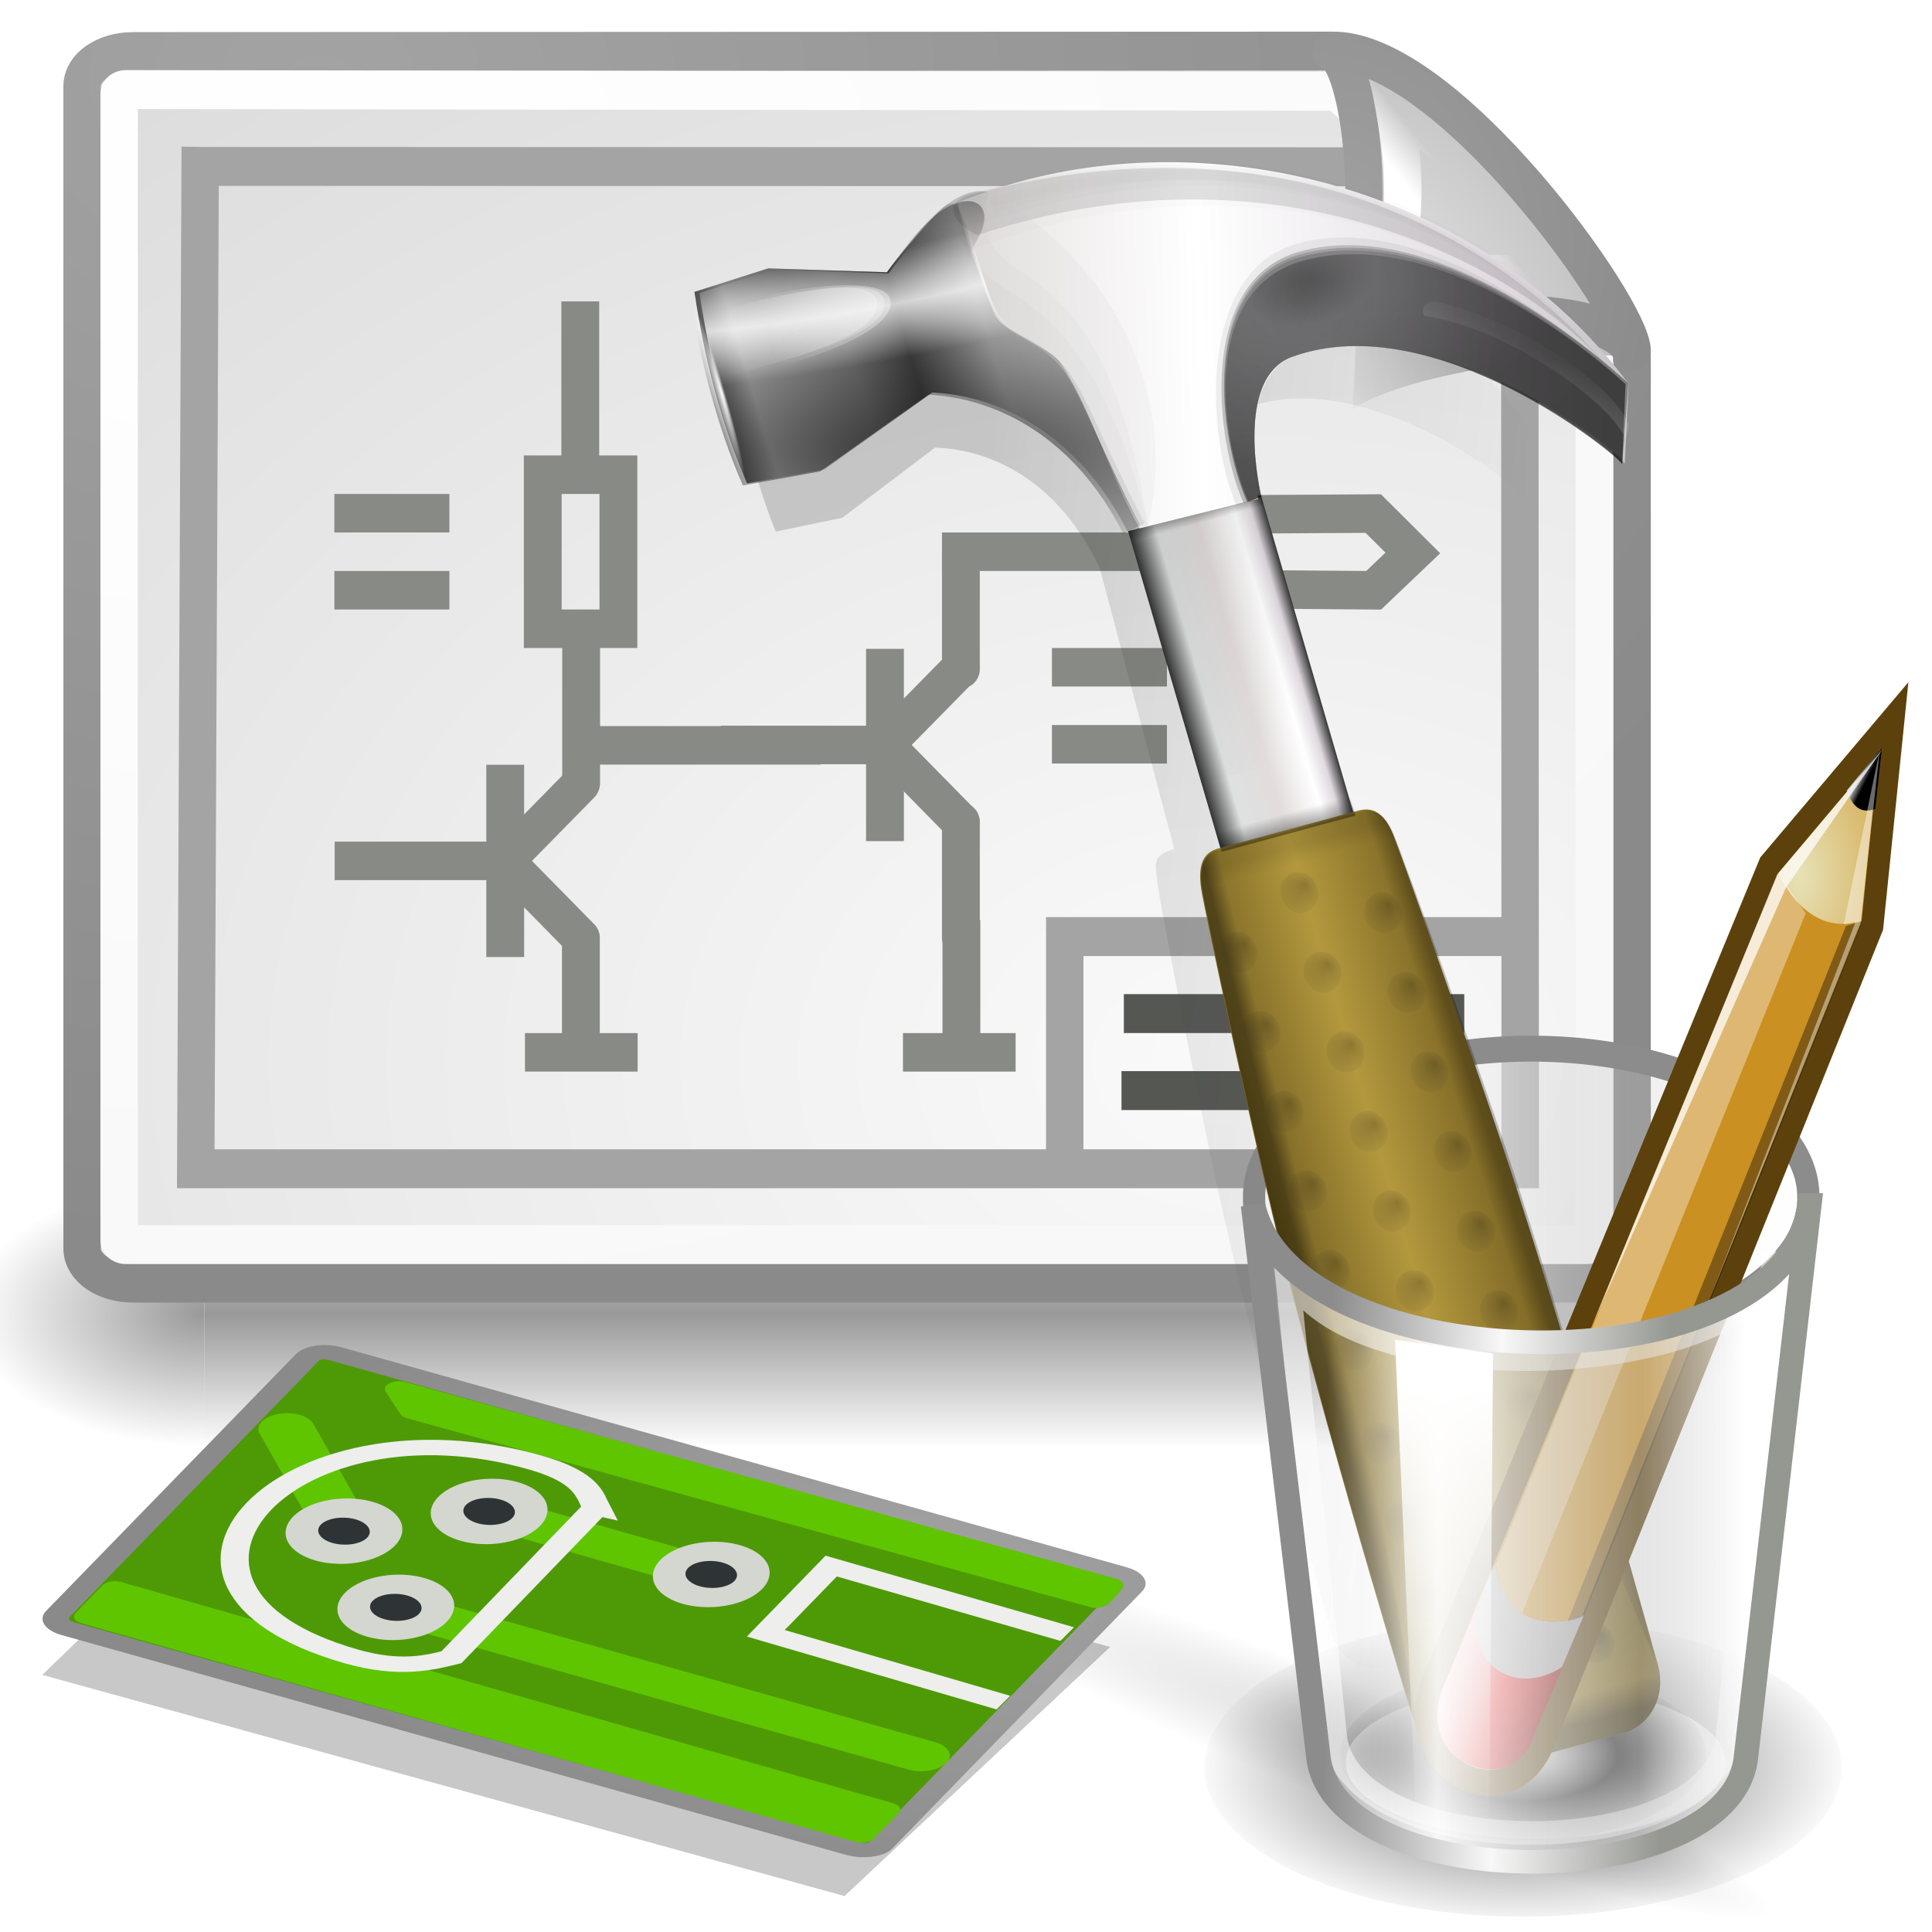 <svg xmlns="http://www.w3.org/2000/svg" height="48" width="48" version="1.1" xmlns:xlink="http://www.w3.org/1999/xlink">
 <defs>
  <filter id="cr" color-interpolation-filters="sRGB">
   <feGaussianBlur stdDeviation="1.512"/>
  </filter>
  <linearGradient id="f">
   <stop stop-color="#020202" offset="0"/>
   <stop stop-color="#020202" stop-opacity="0" offset="1"/>
  </linearGradient>
  <linearGradient id="b">
   <stop offset="0"/>
   <stop stop-opacity="0" offset="1"/>
  </linearGradient>
  <filter id="ct" color-interpolation-filters="sRGB">
   <feGaussianBlur stdDeviation="0.257"/>
  </filter>
  <filter id="cu" color-interpolation-filters="sRGB">
   <feGaussianBlur stdDeviation="0.247"/>
  </filter>
  <filter id="cv" height="1.27" width="1.058" color-interpolation-filters="sRGB" y="-.135" x="-.029">
   <feGaussianBlur stdDeviation="0.478"/>
  </filter>
  <linearGradient id="c">
   <stop stop-color="#111" offset="0"/>
   <stop stop-color="#414143" offset=".143"/>
   <stop stop-color="#101010" offset=".571"/>
   <stop stop-color="#0d0d0d" offset="1"/>
  </linearGradient>
  <linearGradient id="d">
   <stop stop-color="#fff" offset="0"/>
   <stop stop-color="#fff" stop-opacity="0" offset="1"/>
  </linearGradient>
  <filter id="cw" height="1.268" width="1.058" color-interpolation-filters="sRGB" y="-.134" x="-.029">
   <feGaussianBlur stdDeviation="0.462"/>
  </filter>
  <filter id="cs" height="1.347" width="1.069" color-interpolation-filters="sRGB" y="-.174" x="-.034">
   <feGaussianBlur stdDeviation="1.829"/>
  </filter>
  <linearGradient id="db" y2="62.827" gradientUnits="userSpaceOnUse" x2="38.061" gradientTransform="matrix(-.675 -.218 .258 -.676 162.55 118.91)" y1="62.402" x1="55.876">
   <stop stop-color="#fff" offset="0"/>
   <stop stop-color="#fff" stop-opacity="0" offset="1"/>
  </linearGradient>
  <linearGradient id="dc" y2="14.188" gradientUnits="userSpaceOnUse" x2="37.625" y1="14.188" x1="11.75">
   <stop stop-color="#fff" offset="0"/>
   <stop stop-color="#fff" stop-opacity=".69" offset=".329"/>
   <stop stop-color="#c2c2c2" stop-opacity=".34" offset=".658"/>
   <stop stop-color="#fff" stop-opacity="0" offset="1"/>
  </linearGradient>
  <linearGradient id="dd" y2="104.05" gradientUnits="userSpaceOnUse" x2="90.398" y1="111.22" x1="53.478">
   <stop offset="0"/>
   <stop stop-color="#8e8e8e" stop-opacity="0.3" offset="1"/>
  </linearGradient>
  <linearGradient id="de" y2="67.754" gradientUnits="userSpaceOnUse" x2="-59.581" gradientTransform="matrix(.741 0 0 .74 57.827 46.347)" y1="67.754" x1="-70.589">
   <stop stop-color="#323232" offset="0"/>
   <stop stop-color="#dfe1e1" offset=".2"/>
   <stop stop-color="#e2dcdc" offset=".5"/>
   <stop stop-color="#fff" offset=".782"/>
   <stop stop-color="#dfd9df" offset=".901"/>
   <stop stop-color="#3a3a3a" offset="1"/>
  </linearGradient>
  <linearGradient id="df" y2="94.734" gradientUnits="userSpaceOnUse" x2="55.089" gradientTransform="matrix(.613 -.416 .427 .605 14.254 61.459)" y1="94.734" x1="34.913">
   <stop stop-color="#695412" offset="0"/>
   <stop stop-color="#7c6725" offset=".093"/>
   <stop stop-color="#b3983e" offset=".504"/>
   <stop stop-color="#7f6926" offset=".916"/>
   <stop stop-color="#725f21" offset="1"/>
  </linearGradient>
  <linearGradient id="dg" y2="62.415" xlink:href="#f" gradientUnits="userSpaceOnUse" x2="45.241" gradientTransform="matrix(.613 -.416 .427 .605 14.369 61.48)" y1="61.083" x1="45.241"/>
  <linearGradient id="dh" y2="125.9" xlink:href="#f" gradientUnits="userSpaceOnUse" x2="45.616" gradientTransform="matrix(.613 -.416 .427 .605 14.254 61.459)" y1="128" x1="45.616"/>
  <linearGradient id="di" y2="75.48" xlink:href="#b" gradientUnits="userSpaceOnUse" x2="38.615" gradientTransform="matrix(.613 -.416 .427 .605 14.316 61.471)" y1="75.416" x1="37.235"/>
  <linearGradient id="dj" y2="75.48" xlink:href="#b" gradientUnits="userSpaceOnUse" x2="38.452" gradientTransform="matrix(-.623 .414 .417 .603 70.688 23.925)" y1="75.416" x1="36.909"/>
  <linearGradient id="dk" y2="65.269" xlink:href="#b" gradientUnits="userSpaceOnUse" x2="-58.207" gradientTransform="matrix(.741 0 0 .74 57.827 46.347)" y1="49.462" x1="-74.013"/>
  <linearGradient id="dl" y2="75.717" xlink:href="#b" gradientUnits="userSpaceOnUse" x2="-66.906" gradientTransform="matrix(.741 0 0 .74 57.837 46.357)" y1="77.1" x1="-66.906"/>
  <linearGradient id="i" y2="77.233" xlink:href="#b" gradientUnits="userSpaceOnUse" x2="-66.906" gradientTransform="matrix(.741 0 0 .74 57.827 -143.33)" y1="78.001" x1="-66.906"/>
  <linearGradient id="j" y2="62.35" gradientUnits="userSpaceOnUse" x2="118.03" gradientTransform="matrix(.613 -.416 .427 .605 -18.75 60.697)" y1="46.47" x1="62.988">
   <stop stop-color="#e2dcdc" offset="0"/>
   <stop stop-color="#fff" offset=".391"/>
   <stop stop-color="#dfd9df" offset=".827"/>
   <stop stop-color="#c3c3c3" offset="1"/>
  </linearGradient>
  <radialGradient id="ch" xlink:href="#c" gradientUnits="userSpaceOnUse" cy="43.249" cx="92.496" gradientTransform="matrix(1.125 -.559 .671 1.295 -74.774 47.309)" r="16.633"/>
  <radialGradient id="ci" xlink:href="#c" gradientUnits="userSpaceOnUse" cy="42.85" cx="92.99" gradientTransform="matrix(1.125 -.559 .671 1.295 -74.774 47.309)" r="16.633"/>
  <radialGradient id="cj" xlink:href="#c" gradientUnits="userSpaceOnUse" cy="43.103" cx="93.748" gradientTransform="matrix(1.125 -.559 .671 1.295 -74.774 47.309)" r="16.633"/>
  <radialGradient id="ck" xlink:href="#c" gradientUnits="userSpaceOnUse" cy="43.032" cx="94.932" gradientTransform="matrix(1.125 -.559 .671 1.295 -74.774 47.309)" r="16.633"/>
  <radialGradient id="cl" xlink:href="#c" gradientUnits="userSpaceOnUse" cy="42.71" cx="94.436" gradientTransform="matrix(1.402 -.969 .582 .799 -97.374 107.48)" r="16.633"/>
  <linearGradient id="y" y2="55.575" xlink:href="#d" gradientUnits="userSpaceOnUse" x2="108.79" gradientTransform="matrix(.613 -.416 .427 .605 -18.75 60.697)" y1="59.273" x1="106.03"/>
  <linearGradient id="z" y2="51.712" xlink:href="#d" gradientUnits="userSpaceOnUse" x2="107.04" gradientTransform="matrix(.613 -.416 .427 .605 -18.75 60.697)" y1="55.344" x1="103.66"/>
  <linearGradient id="bn" y2="40.551" gradientUnits="userSpaceOnUse" x2="61.87" gradientTransform="matrix(.613 -.416 .427 .605 -18.75 60.697)" y1="33.319" x1="61.87">
   <stop offset="0"/>
   <stop stop-opacity="0" offset="1"/>
  </linearGradient>
  <linearGradient id="bo" y2="41.512" gradientUnits="userSpaceOnUse" x2="75.465" gradientTransform="matrix(.613 -.416 .427 .605 -18.75 60.697)" y1="41.759" x1="45.277">
   <stop offset="0"/>
   <stop stop-opacity="0" offset=".148"/>
   <stop stop-opacity=".396" offset=".424"/>
   <stop stop-opacity=".791" offset=".574"/>
   <stop stop-opacity=".094" offset=".787"/>
   <stop stop-opacity="0" offset="1"/>
  </linearGradient>
  <radialGradient id="cm" fx="60.05" fy="51.986" gradientUnits="userSpaceOnUse" cy="51.897" cx="58.079" gradientTransform="matrix(1.863 -.722 .18 .444 -79.298 87.02)" r="15.015">
   <stop offset="0"/>
   <stop stop-opacity="0" offset="1"/>
  </radialGradient>
  <radialGradient id="cn" spreadMethod="reflect" gradientUnits="userSpaceOnUse" cy="-16.595" cx="59.888" gradientTransform="matrix(1.425 -.792 .303 .528 -55.096 102.01)" r="15.015">
   <stop stop-color="#fff" offset="0"/>
   <stop stop-color="#fff" stop-opacity="0" offset=".319"/>
   <stop stop-color="#fff" stop-opacity="0" offset="1"/>
  </radialGradient>
  <radialGradient id="co" fx="47.818" gradientUnits="userSpaceOnUse" cy="43.681" cx="47.794" gradientTransform="matrix(1,0,0,140,0,-6071.6)" r=".047">
   <stop stop-color="#fff" offset="0"/>
   <stop stop-color="#fff" stop-opacity="0" offset="1"/>
  </radialGradient>
  <linearGradient id="bp" y2="49.982" xlink:href="#d" gradientUnits="userSpaceOnUse" x2="9.017" gradientTransform="matrix(.514 .093 -.093 .513 30.768 37.401)" y1="23.462" x1="35.537"/>
  <linearGradient id="bq" y2="49.982" xlink:href="#d" gradientUnits="userSpaceOnUse" x2="9.017" gradientTransform="matrix(.514 .093 -.093 .513 30.768 37.401)" y1="12.437" x1="27.371"/>
  <linearGradient id="br" y2="54.61" xlink:href="#d" gradientUnits="userSpaceOnUse" x2="5.886" gradientTransform="matrix(.514 .093 -.093 .513 30.768 37.401)" y1="14.887" x1="56.906"/>
  <radialGradient id="cp" fx="37.468" gradientUnits="userSpaceOnUse" cy="115.71" cx="63.912" gradientTransform="matrix(1 0 0 .198 0 92.822)" r="63.912">
   <stop offset="0"/>
   <stop stop-opacity="0" offset="1"/>
  </radialGradient>
  <linearGradient id="bs" y2="22.251" gradientUnits="userSpaceOnUse" x2="50.988" gradientTransform="matrix(.005 1 1 -.005 42.996 -2.496)" y1="17.376" x1="48.906">
   <stop stop-color="#ffd1d1" offset="0"/>
   <stop stop-color="#ff1d1d" offset=".5"/>
   <stop stop-color="#6f0000" offset="1"/>
  </linearGradient>
  <linearGradient id="bt" y2="22.625" gradientUnits="userSpaceOnUse" x2="47.688" gradientTransform="matrix(.005 1 1 -.005 42.996 -2.496)" y1="19.812" x1="46">
   <stop stop-color="#c1c1c1" offset="0"/>
   <stop stop-color="#acacac" offset="1"/>
  </linearGradient>
  <radialGradient id="cq" gradientUnits="userSpaceOnUse" cy="27.641" cx="29.053" gradientTransform="matrix(.015 2.924 2.03 -.011 20.391 -69.727)" r="3.241">
   <stop stop-color="#e7e2b8" offset="0"/>
   <stop stop-color="#e7e2b8" stop-opacity="0" offset="1"/>
  </radialGradient>
  <linearGradient id="bu" y2="30.703" gradientUnits="userSpaceOnUse" x2="25.515" gradientTransform="matrix(.005 1 1 -.005 48.693 -14.145)" y1="31.047" x1="25.719">
   <stop offset="0"/>
   <stop stop-color="#c9c9c9" offset="1"/>
  </linearGradient>
  <linearGradient id="bv" y2="26.085" gradientUnits="userSpaceOnUse" x2="34.25" gradientTransform="matrix(1.115,0,0,1.353,81.018,14.572)" y1="26.085" x1="15.375">
   <stop stop-color="#f5f5f5" stop-opacity=".09" offset="0"/>
   <stop stop-color="#fff" stop-opacity="0.9" offset=".263"/>
   <stop stop-color="#c7c7c7" stop-opacity="0.46" offset=".748"/>
   <stop stop-color="#fff" stop-opacity=".78" offset="1"/>
  </linearGradient>
  <linearGradient id="bw" y2="19.085" gradientUnits="userSpaceOnUse" x2="15.625" gradientTransform="matrix(1.115,0,0,1.353,81.018,14.572)" y1="19.46" x1="30.875">
   <stop stop-color="#959791" offset="0"/>
   <stop stop-color="#f8f8f8" offset=".5"/>
   <stop stop-color="#8c8c8c" offset="1"/>
  </linearGradient>
  <linearGradient id="bx" y2="44.111" gradientUnits="userSpaceOnUse" x2="20.683" gradientTransform="matrix(1.115,0,0,1.353,80.974,6.837)" y1="27.14" x1="20.064">
   <stop stop-color="#fff" offset="0"/>
   <stop stop-color="#fff" stop-opacity="0" offset="1"/>
  </linearGradient>
  <linearGradient id="g">
   <stop stop-color="#fafafa" offset="0"/>
   <stop stop-color="#bbb" offset="1"/>
  </linearGradient>
  <linearGradient id="e">
   <stop stop-color="#a3a3a3" offset="0"/>
   <stop stop-color="#8a8a8a" offset="1"/>
  </linearGradient>
  <radialGradient id="cg" xlink:href="#e" gradientUnits="userSpaceOnUse" cy="3.756" cx="8.824" gradientTransform="matrix(0 .557 -.683 0 47.394 23.598)" r="37.752"/>
  <filter id="cx" color-interpolation-filters="sRGB">
   <feGaussianBlur stdDeviation="0.698"/>
  </filter>
  <linearGradient id="cz" y2="38.07" gradientUnits="userSpaceOnUse" x2="34.17" gradientTransform="matrix(-.065 -1.734 1.984 -.057 26.639 -2.112)" y1="36.921" x1="33.396">
   <stop stop-color="#fff" offset="0"/>
   <stop stop-color="#fff" stop-opacity="0" offset="1"/>
  </linearGradient>
  <radialGradient id="by" xlink:href="#g" gradientUnits="userSpaceOnUse" cy="14.937" cx="30.654" gradientTransform="matrix(.295 .019 -.022 .313 77.235 -57.133)" r="86.708"/>
  <radialGradient id="bz" xlink:href="#e" gradientUnits="userSpaceOnUse" cy="2.367" cx="31.863" gradientTransform="matrix(.659 0 0 .682 67.398 -63.366)" r="37.752"/>
  <radialGradient id="ca" gradientUnits="userSpaceOnUse" cy="12.989" cx="37.03" gradientTransform="matrix(3.464,0,0,2.474,-25.401,-88.449)" r="4.293">
   <stop offset="0"/>
   <stop stop-opacity="0" offset="1"/>
  </radialGradient>
  <radialGradient id="cb" gradientUnits="userSpaceOnUse" cy="7.268" cx="8.144" gradientTransform="matrix(2.942,0,0,1.987,-5.552,-79.905)" r="38.159">
   <stop stop-color="#fff" offset="0"/>
   <stop stop-color="#f8f8f8" offset="1"/>
  </radialGradient>
  <radialGradient id="cc" xlink:href="#g" gradientUnits="userSpaceOnUse" cy="35.737" cx="33.967" gradientTransform="matrix(2.882,0,0,2.033,-14.76,-81.916)" r="86.708"/>
  <radialGradient id="cd" xlink:href="#e" gradientUnits="userSpaceOnUse" cy="3.756" cx="8.824" gradientTransform="matrix(2.905,0,0,2.016,-4.697,-80.654)" r="37.752"/>
  <radialGradient id="ce" xlink:href="#b" gradientUnits="userSpaceOnUse" cy="43.5" cx="4.993" gradientTransform="matrix(2.004,0,0,1.4,27.988,-17.4)" r="2.5"/>
  <radialGradient id="cf" xlink:href="#b" gradientUnits="userSpaceOnUse" cy="43.5" cx="4.993" gradientTransform="matrix(2.004,0,0,1.4,-20.012,-104.4)" r="2.5"/>
  <linearGradient id="da" y2="39.999" gradientUnits="userSpaceOnUse" x2="25.058" y1="47.028" x1="25.058">
   <stop stop-opacity="0" offset="0"/>
   <stop offset=".5"/>
   <stop stop-opacity="0" offset="1"/>
  </linearGradient>
  <filter id="cy" color-interpolation-filters="sRGB">
   <feGaussianBlur stdDeviation="1.161"/>
  </filter>
  <radialGradient id="h" gradientUnits="userSpaceOnUse" cy="37.75" cx="23.25" gradientTransform="matrix(1 0 0 .42 0 21.889)" r="14.875">
   <stop stop-opacity="0" offset="0"/>
   <stop offset=".5"/>
   <stop stop-opacity="0" offset="1"/>
  </radialGradient>
  <radialGradient id="a" fx="-67.047" fy="83.803" gradientUnits="userSpaceOnUse" cy="84.213" cx="-67.615" gradientTransform="matrix(1 0 0 .636 0 30.623)" r="1.45">
   <stop offset="0"/>
   <stop stop-color="#2a2a2a" stop-opacity=".295" offset="1"/>
  </radialGradient>
 </defs>
 <g transform="matrix(.368 0 0 .383 .181 29.928)">
  <g fill-rule="evenodd" transform="matrix(1.227 -.069 .06 1.069 210.54 4.181)" filter="url(#cy)" fill="#fff">
   <g transform="matrix(1.496,0,0,1.684,-186.97,-55.067)">
    <path d="m81.189 8.851-5.595 5.655-15.269 31.644c-1.233 3.256 3.402 5.17 5.012 2.286l14.894-31.58 0.958-8.005z"/>
    <path d="m63.227 41.398s0.101 1.437 1.354 1.993c1.291 0.573 2.656-0.014 2.656-0.014l-2.442 5.044s-0.874 1.457-2.84 0.671c-1.94-0.775-1.17-2.681-1.17-2.681l2.442-5.013z"/>
    <path d="m63.227 41.398s0.101 1.437 1.354 1.993c1.291 0.573 2.656-0.014 2.656-0.014l-0.989 2.005s-1.315 0.834-2.686 0.233c-1.409-0.618-1.324-2.212-1.324-2.212l0.989-2.005z"/>
    <path d="m80.478 10.282-4.476 4.524c0.82 1.496 2.168 2.27 3.729 1.855l0.748-6.379z"/>
    <path d="m79.079 11.633 1.585-1.633-0.3 2.345c-0.718 0.223-1.063-0.182-1.285-0.712z"/>
    <path d="m75.971 14.806 1.258 1.556-12.789 26.954c-0.858-0.44-1.091-1.236-1.172-1.897l12.703-26.613z"/>
    <path d="m79.793 16.661-0.749 0.191-12.549 26.768s0.613-0.113 0.748-0.22l12.55-26.739z"/>
   </g>
   <path opacity=".725" d="m-66.156-38.182-7.143 8.189-12.434 29.107 13.029-28.288 6.548-9.008z"/>
   <path opacity=".418" d="m-66.355-38.182-1.323 11.315-10.119 24.268 9.788-24.343-0.794 0.149 2.447-11.39z"/>
  </g>
  <g transform="matrix(3.001,0,0,1.927,-14.505,-74.871)">
   <g opacity=".4" transform="matrix(1.053,0,0,1.286,-1.263,-13.429)">
    <rect height="7" width="5" y="40" x="38" fill="url(#ce)"/>
    <rect transform="scale(-1)" height="7" width="5" y="-47" x="-10" fill="url(#cf)"/>
    <rect height="7" width="28" y="40" x="10" fill="url(#da)"/>
   </g>
  </g>
  <path stroke-linejoin="round" style="color:#000000" d="m8.502-74.797 80.961-0.03s20.234 18.632 20.234 19.875v57.801c0 1.243-1.538 2.243-3.448 2.243h-97.75c-1.91 0-3.448-1-3.448-2.243v-75.402c0-1.243 1.538-2.243 3.448-2.243z" display="block" stroke="url(#cd)" stroke-linecap="round" stroke-width="2.525" fill="url(#cc)"/>
  <path stroke-linejoin="round" style="color:#000000" d="m8.005-72.33 81.795 0.11s17.343 15.321 17.343 15.48v59.047c0 0.159-0.202 0.287-0.453 0.287h-98.685c-0.251 0-0.453-0.128-0.453-0.287v-74.35c0-0.159 0.202-0.287 0.453-0.287z" display="block" stroke="url(#cb)" stroke-linecap="round" stroke-width="2.525" fill="none"/>
  <path opacity=".357" style="color:#000000" d="m108.74-55.035c-1.446-2.595-12.116-7.189-17.671-8.729 0.337 3.031-0.244 12.175-0.244 12.175 4.095-2.65 16.364-3.758 17.914-3.446z" fill-rule="evenodd" fill="url(#ca)"/>
  <path d="m13.033-67.346 81.727 0.023 7.356 9.791 0.028 55.207h-89.42l0.297-65.021z" stroke="#a4a4a4" stroke-width="2.525px" fill="none"/>
  <path stroke-linejoin="round" style="color:#000000" d="m109.7-55.356c0.026-2.727-12.612-19.669-20.32-19.47 1.932 0.449 3.475 11.886 0.716 17.306 5.46 0 17.691-1.416 19.604 2.164z" display="block" stroke="url(#bz)" stroke-width="2.525" fill="url(#by)"/>
  <path style="color:#000000" d="m105.72-60.177c-1.446-2.336-8.256-8.793-12.073-10.939 0.474 2.473 1.066 6.387-0.156 10.832 0 0 10.679-0.174 12.229 0.107z" stroke="url(#cz)" stroke-width="2.525" fill="none"/>
  <path d="m71.392-2.089v-15.297h31.282" stroke="#a4a4a4" stroke-width="2.525px" fill="none"/>
  <path d="m75.382-12.391h7.661" stroke="#555753" stroke-width="2.525px" fill="none"/>
  <path d="m86.714-12.391h11.651" stroke="#555753" stroke-width="2.525px" fill="none"/>
  <path d="m75.223-7.396h10.214" stroke="#555753" stroke-width="2.525px" fill="none"/>
  <path d="m89.267-7.396h5.107" stroke="#555753" stroke-width="2.525px" fill="none"/>
  <g fill="none" transform="matrix(2.554,0,0,2.498,-26.402,-90.992)" stroke="#888a85">
   <path style="color:#000000" stroke-linecap="square" d="m23.5 25.504v3.993"/>
   <path style="color:#000000" stroke-linecap="round" d="m25.5 25.5-2 2"/>
   <path style="color:#000000" stroke-linecap="round" d="m25.5 29.5-2-2"/>
   <path style="color:#000000" stroke-linecap="square" d="m23.337 27.5h-3.845"/>
   <path style="color:#000000" stroke-linecap="round" d="m25.5 29.522v2.665"/>
   <path style="color:#000000" stroke-linecap="square" d="m26.5 32.472h-1.978"/>
   <path style="color:#000000" stroke-linecap="round" d="m25.507 25.461v-3.985"/>
   <path style="color:#000000" stroke-linecap="square" d="m26.492 21.472h-2v-4h2v4"/>
   <path style="color:#000000" stroke-linecap="square" d="m25.839 24.5h5.5"/>
   <path style="color:#000000" stroke-linecap="square" d="m25.484 13.472v3.865"/>
   <path style="color:#000000" stroke-linecap="square" d="m19.484 20.472h2.04"/>
   <path style="color:#000000" stroke-linecap="square" d="m19.484 18.472h2.04"/>
   <path style="color:#000000" stroke-linecap="square" d="m33.538 22.494v3.993"/>
   <path style="color:#000000" stroke-linecap="round" d="m35.538 22.49-2 2"/>
   <path style="color:#000000" stroke-linecap="round" d="m35.538 26.49-2-2"/>
   <path style="color:#000000" stroke-linecap="square" d="m33.545 24.49h-3.845"/>
   <path style="color:#000000" stroke-linecap="round" d="m35.545 26.487v3.003"/>
   <path style="color:#000000" stroke-linecap="square" d="m35.559 31.796v-2.26"/>
   <path style="color:#000000" stroke-linecap="square" d="m36.492 32.472h-1.978"/>
   <path style="color:#000000" stroke-linecap="round" d="m35.545 22.522v-3.038"/>
   <path style="color:#000000" stroke-linecap="square" d="m42.468 19.472h-6.922"/>
   <path style="color:#000000" stroke-linecap="square" d="m38.452 24.472h2.04"/>
   <path style="color:#000000" stroke-linecap="square" d="m38.452 22.472h2.04"/>
   <path stroke-width="1px" d="m42.492 18.504 3.954-0.023 1.046 1.023-1.036 0.969-3.964-0.031v-1.938z"/>
  </g>
  <path opacity=".357" stroke-linejoin="round" d="m152.04 68.959c0.255 0.079 0.502 0.146 0.754 0.222l1.349-3.54c-0.718-0.248-1.811-0.71-2.561-0.965-8.639-2.938-14.999-2.921-15.091-2.682-0.101 0.263 5.003 3.763 13.482 6.307 0.498 0.149 1.583 0.508 2.067 0.658z" stroke="url(#db)" stroke-linecap="round" stroke-width=".823" fill="none"/>
  <g transform="matrix(1.343,0,0,1.245,-42.719,-42.336)">
   <path opacity=".319" d="m37.625 37.75a14.375 5.75 0 1 1 -28.75 0 14.375 5.75 0 1 1 28.75 0z" fill-rule="evenodd" transform="matrix(1.115,0,0,1.353,82.089,12.249)" fill="url(#h)"/>
   <path opacity=".698" d="m33.5 36.812a8.562 2.938 0 1 1 -17.125 0 8.562 2.938 0 1 1 17.125 0z" fill-rule="evenodd" transform="matrix(1.115,0,0,1.353,80.835,13.264)" fill="#fff"/>
   <path opacity=".786" d="m37.625 37.75a14.375 5.75 0 1 1 -28.75 0 14.375 5.75 0 1 1 28.75 0z" fill-rule="evenodd" transform="matrix(.64 0 0 .777 93.132 33.338)" fill="url(#h)"/>
   <path d="m37.125 14.188a12.438 5.688 0 1 1 -24.875 0 12.438 5.688 0 1 1 24.875 0z" fill-rule="evenodd" transform="matrix(1.12,0,0,1.353,80.766,14.448)" stroke="#8c8c8c" stroke-width=".998" fill="url(#dc)"/>
   <g transform="matrix(.817 .337 -.256 .905 61.171 -79.733)">
    <path opacity=".4" d="m63.2 49.605c-7.551 0.105-15.273 2.407-21.404 6.501-0.299 0.199-4.36 4.255-5.193 6.442l-6.681 2.108-3.704 2.547c1.629 2.993 3.554 5.777 6.048 8.228l4.116-2.167 4.749-5.769c3.932-1.162 8.874-0.767 13.172 2.958l10.322 13.528c-1.308 0.854-1.015 1.118-0.412 2.255 0.509 0.96 7.401 11.679 10.734 16.427 6.666 9.497 15.071 20.088 15.071 20.088 1.008 1.321 2.985 1.641 4.433 0.732l7.156-4.509c1.448-0.909 1.832-2.69 0.823-4.012 0 0-8.019-10.857-15.388-19.912-3.687-4.523-12.195-14.181-12.921-15.017-0.722-0.831-1.57-1.004-2.66-0.352l-10.353-13.528s-3.39-5.158-0.412-7.35c6.723-4.946 19.118-1.959 20.232-1.171 0 0-1.239-4.062-1.266-4.07-4.815-2.795-10.592-4.034-16.464-3.953z" fill-rule="evenodd" transform="matrix(.837 0 0 .957 7.543 1.875)" filter="url(#cr)" fill="url(#dd)"/>
    <path fill-rule="evenodd" fill="#bfbfc0" d="m53.952 66.853 1.007-0.745c-3.122-5.586-5.742-12.877-14.163-13.91-2.096 0.265-3.481 3.856-4.312 6.215l-6.603 2.236-3.677 2.723c1.608 3.195 3.533 6.174 5.993 8.79l4.044-2.32 4.688-6.164c3.881-1.24 8.782-0.8 13.023 3.175z"/>
    <rect transform="matrix(.827 -.562 .577 .817 0 0)" ry="0" width="8.149" y="85.584" x="5.537" height="18.508" fill="url(#de)"/>
    <path fill="url(#df)" d="m63.728 83.686c0.503 1.024 7.287 12.452 10.577 17.519 6.579 10.135 14.877 21.465 14.877 21.465 0.995 1.41 2.944 1.747 4.373 0.777l7.086-4.812c1.429-0.97 1.793-2.878 0.798-4.289 0 0-7.91-11.593-15.183-21.257-3.637-4.836-12.002-15.183-12.759-16.041-0.764-0.866-1.527-1.104-2.335-0.555-2.37 1.609-4.74 3.219-7.11 4.828-0.681 0.463-0.918 1.147-0.323 2.36z"/>
    <path opacity=".092" fill="url(#dg)" d="m63.843 83.707c0.503 1.024 10.525-5.775 9.768-6.634-0.764-0.866-1.527-1.104-2.336-0.555-2.37 1.609-4.74 3.219-7.11 4.828-0.681 0.463-0.918 1.147-0.323 2.36z"/>
    <path opacity=".5" fill="url(#dh)" d="m89.182 122.67c0.995 1.41 2.944 1.747 4.373 0.777l7.086-4.812c1.429-0.97 1.793-2.878 0.798-4.289l-12.256 8.323z"/>
    <path opacity=".37" fill="url(#di)" d="m63.791 83.698c0.503 1.024 7.287 12.452 10.577 17.519 6.579 10.135 14.877 21.465 14.877 21.465 0.995 1.41-22.761-42.953-25.131-41.344-0.681 0.463-0.918 1.147-0.323 2.36z"/>
    <path opacity=".238" fill="url(#dj)" d="m73.487 76.994c0.788 0.82 9.138 11.042 12.737 15.832 7.198 9.58 14.895 21.152 14.895 21.152 0.972 1.406-32.405-35.915-29.996-37.517 0.692-0.461 1.431-0.437 2.363 0.534z"/>
    <rect opacity=".127" transform="matrix(.827 -.562 .577 .817 0 0)" ry="0" width="8.149" y="85.584" x="5.537" height="14.066" fill="url(#dk)"/>
    <rect opacity=".361" transform="matrix(.827 -.562 .577 .817 0 0)" ry="0" width="8.21" y="101.88" x="5.547" height="1.598" fill="url(#dl)"/>
    <rect opacity=".291" transform="matrix(.827 -.562 -.577 -.817 0 0)" ry="0" width="8.149" y="-88.165" x="5.537" height="2.581" fill="url(#i)"/>
    <path opacity=".212" d="m-66.165 84.213a1.45 0.923 0 1 1 -2.9 0 1.45 0.923 0 1 1 2.9 0z" transform="matrix(.634 -.431 .694 .983 53.652 -29.99)" fill="url(#a)"/>
    <path opacity=".212" d="m-66.165 84.213a1.45 0.923 0 1 1 -2.9 0 1.45 0.923 0 1 1 2.9 0z" transform="matrix(.634 -.431 .694 .983 56.213 -26.36)" fill="url(#a)"/>
    <path opacity=".212" d="m-66.165 84.213a1.45 0.923 0 1 1 -2.9 0 1.45 0.923 0 1 1 2.9 0z" transform="matrix(.634 -.431 .694 .983 58.774 -22.731)" fill="url(#a)"/>
    <path opacity=".212" d="m-66.165 84.213a1.45 0.923 0 1 1 -2.9 0 1.45 0.923 0 1 1 2.9 0z" transform="matrix(.634 -.431 .694 .983 61.335 -19.102)" fill="url(#a)"/>
    <path opacity=".212" d="m-66.165 84.213a1.45 0.923 0 1 1 -2.9 0 1.45 0.923 0 1 1 2.9 0z" transform="matrix(.634 -.431 .694 .983 63.897 -15.473)" fill="url(#a)"/>
    <path opacity=".212" d="m-66.165 84.213a1.45 0.923 0 1 1 -2.9 0 1.45 0.923 0 1 1 2.9 0z" transform="matrix(.634 -.431 .694 .983 66.458 -11.844)" fill="url(#a)"/>
    <path opacity=".212" d="m-66.165 84.213a1.45 0.923 0 1 1 -2.9 0 1.45 0.923 0 1 1 2.9 0z" transform="matrix(.634 -.431 .694 .983 69.446 -7.61)" fill="url(#a)"/>
    <path opacity=".212" d="m-66.165 84.213a1.45 0.923 0 1 1 -2.9 0 1.45 0.923 0 1 1 2.9 0z" transform="matrix(.634 -.431 .694 .983 72.007 -3.981)" fill="url(#a)"/>
    <path opacity=".212" d="m-66.165 84.213a1.45 0.923 0 1 1 -2.9 0 1.45 0.923 0 1 1 2.9 0z" transform="matrix(.634 -.431 .694 .983 74.568 -.352)" fill="url(#a)"/>
    <path opacity=".212" d="m-66.165 84.213a1.45 0.923 0 1 1 -2.9 0 1.45 0.923 0 1 1 2.9 0z" transform="matrix(.634 -.431 .694 .983 77.13 3.277)" fill="url(#a)"/>
    <path opacity=".212" d="m-66.165 84.213a1.45 0.923 0 1 1 -2.9 0 1.45 0.923 0 1 1 2.9 0z" transform="matrix(.634 -.431 .694 .983 77.13 3.277)" fill="url(#a)"/>
    <path opacity=".212" d="m-66.165 84.213a1.45 0.923 0 1 1 -2.9 0 1.45 0.923 0 1 1 2.9 0z" transform="matrix(.634 -.431 .694 .983 58.609 -30.672)" fill="url(#a)"/>
    <path opacity=".212" d="m-66.165 84.213a1.45 0.923 0 1 1 -2.9 0 1.45 0.923 0 1 1 2.9 0z" transform="matrix(.634 -.431 .694 .983 61.17 -27.043)" fill="url(#a)"/>
    <path opacity=".212" d="m-66.165 84.213a1.45 0.923 0 1 1 -2.9 0 1.45 0.923 0 1 1 2.9 0z" transform="matrix(.634 -.431 .694 .983 63.732 -23.414)" fill="url(#a)"/>
    <path opacity=".212" d="m-66.165 84.213a1.45 0.923 0 1 1 -2.9 0 1.45 0.923 0 1 1 2.9 0z" transform="matrix(.634 -.431 .694 .983 66.293 -19.785)" fill="url(#a)"/>
    <path opacity=".212" d="m-66.165 84.213a1.45 0.923 0 1 1 -2.9 0 1.45 0.923 0 1 1 2.9 0z" transform="matrix(.634 -.431 .694 .983 68.854 -16.156)" fill="url(#a)"/>
    <path opacity=".212" d="m-66.165 84.213a1.45 0.923 0 1 1 -2.9 0 1.45 0.923 0 1 1 2.9 0z" transform="matrix(.634 -.431 .694 .983 71.415 -12.526)" fill="url(#a)"/>
    <path opacity=".212" d="m-66.165 84.213a1.45 0.923 0 1 1 -2.9 0 1.45 0.923 0 1 1 2.9 0z" transform="matrix(.634 -.431 .694 .983 74.403 -8.293)" fill="url(#a)"/>
    <path opacity=".212" d="m-66.165 84.213a1.45 0.923 0 1 1 -2.9 0 1.45 0.923 0 1 1 2.9 0z" transform="matrix(.634 -.431 .694 .983 76.965 -4.663)" fill="url(#a)"/>
    <path opacity=".212" d="m-66.165 84.213a1.45 0.923 0 1 1 -2.9 0 1.45 0.923 0 1 1 2.9 0z" transform="matrix(.634 -.431 .694 .983 79.526 -1.034)" fill="url(#a)"/>
    <path opacity=".212" d="m-66.165 84.213a1.45 0.923 0 1 1 -2.9 0 1.45 0.923 0 1 1 2.9 0z" transform="matrix(.634 -.431 .694 .983 82.087 2.595)" fill="url(#a)"/>
    <path opacity=".212" d="m-66.165 84.213a1.45 0.923 0 1 1 -2.9 0 1.45 0.923 0 1 1 2.9 0z" transform="matrix(.634 -.431 .694 .983 82.087 2.595)" fill="url(#a)"/>
    <path opacity=".212" d="m-66.165 84.213a1.45 0.923 0 1 1 -2.9 0 1.45 0.923 0 1 1 2.9 0z" transform="matrix(.634 -.431 .694 .983 51.255 -25.678)" fill="url(#a)"/>
    <path opacity=".212" d="m-66.165 84.213a1.45 0.923 0 1 1 -2.9 0 1.45 0.923 0 1 1 2.9 0z" transform="matrix(.634 -.431 .694 .983 53.817 -22.049)" fill="url(#a)"/>
    <path opacity=".212" d="m-66.165 84.213a1.45 0.923 0 1 1 -2.9 0 1.45 0.923 0 1 1 2.9 0z" transform="matrix(.634 -.431 .694 .983 56.378 -18.42)" fill="url(#a)"/>
    <path opacity=".212" d="m-66.165 84.213a1.45 0.923 0 1 1 -2.9 0 1.45 0.923 0 1 1 2.9 0z" transform="matrix(.634 -.431 .694 .983 58.939 -14.791)" fill="url(#a)"/>
    <path opacity=".212" d="m-66.165 84.213a1.45 0.923 0 1 1 -2.9 0 1.45 0.923 0 1 1 2.9 0z" transform="matrix(.634 -.431 .694 .983 61.5 -11.161)" fill="url(#a)"/>
    <path opacity=".212" d="m-66.165 84.213a1.45 0.923 0 1 1 -2.9 0 1.45 0.923 0 1 1 2.9 0z" transform="matrix(.634 -.431 .694 .983 64.062 -7.532)" fill="url(#a)"/>
    <path opacity=".212" d="m-66.165 84.213a1.45 0.923 0 1 1 -2.9 0 1.45 0.923 0 1 1 2.9 0z" transform="matrix(.634 -.431 .694 .983 67.05 -3.298)" fill="url(#a)"/>
    <path opacity=".212" d="m-66.165 84.213a1.45 0.923 0 1 1 -2.9 0 1.45 0.923 0 1 1 2.9 0z" transform="matrix(.634 -.431 .694 .983 69.611 .331)" fill="url(#a)"/>
    <path opacity=".212" d="m-66.165 84.213a1.45 0.923 0 1 1 -2.9 0 1.45 0.923 0 1 1 2.9 0z" transform="matrix(.634 -.431 .694 .983 72.172 3.96)" fill="url(#a)"/>
    <path opacity=".212" d="m-66.165 84.213a1.45 0.923 0 1 1 -2.9 0 1.45 0.923 0 1 1 2.9 0z" transform="matrix(.634 -.431 .694 .983 74.733 7.589)" fill="url(#a)"/>
    <path opacity=".212" d="m-66.165 84.213a1.45 0.923 0 1 1 -2.9 0 1.45 0.923 0 1 1 2.9 0z" transform="matrix(.634 -.431 .694 .983 74.733 7.589)" fill="url(#a)"/>
    <path fill-rule="evenodd" fill="url(#j)" d="m41.588 51.54c-0.792 0.572-1.558 1.183-2.312 1.822 0.649 1.348 2.884 3.941 3.82 5.011 0.628 0.718 3.626 0.556 4.439 1.152 2.568 1.881 4.549 4.869 7.015 6.905l6.055-3.954c0-0-3.279-5.735-0.339-8.074 6.635-5.279 18.869-2.101 19.969-1.261l-1.087-4.225s-0.161-0.081-0.188-0.09c-10.862-6.818-26.614-5.052-37.371 2.714z"/>
    <path opacity="0.11" d="m40.768 55.516c-0.856-0.136-3.131-0.838-1.37-2.574 18.782-13.499 33.919-7.894 39.591-4.042-6.363-3.582-22.436-6.103-38.221 6.616z" fill-rule="evenodd" filter="url(#ct)"/>
    <path opacity="0.11" fill-rule="evenodd" d="m40.849 54.66c-2.332-0.301-1.839-1.382-1.163-1.856 18.781-12.688 33.631-7.178 39.303-3.557-5.9-3.985-22.355-6.541-38.14 5.413z"/>
    <path opacity="0.11" d="m40.845 53.977c-1.221 0.266-1.85-0.737-0.943-1.454 18.781-13.5 33.415-7.475 39.087-3.623-5.9-4.239-21.263-8.387-38.144 5.077z" fill-rule="evenodd" transform="matrix(1 0 0 .949 0 2.743)" filter="url(#cu)"/>
    <path opacity="0.11" d="m40.725 53.264c-0.23 0.184-1.708 0.031-0.618-0.804 18.781-12.403 33.21-6.74 38.882-3.2-5.9-3.895-21.219-8.154-38.264 4.004z" fill-rule="evenodd" filter="url(#cv)"/>
    <path opacity=".234" d="m60.053 62.868 0.695-0.558s-3.499-5.517-0.559-7.856c7.048-5.607 19.564-1.718 19.909-1.239l-0.966-4.289s-12.663-5.122-20.167 0.087c-5.202 3.61-1.452 11.218 1.088 13.854z" fill-rule="evenodd" fill="url(#ch)"/>
    <path opacity=".234" d="m59.869 62.992 0.879-0.682s-3.499-5.517-0.559-7.856c7.048-5.607 19.63-1.53 19.909-1.239l-0.966-4.289s-12.748-5.243-20.253-0.034c-5.202 3.61-1.55 11.464 0.99 14.1z" fill-rule="evenodd" fill="url(#ci)"/>
    <path opacity=".074" d="m59.501 63.242 1.247-0.932s-3.499-5.517-0.559-7.856c7.048-5.607 19.713-1.58 19.913-1.242l-1.106-4.18s-12.868-5.711-20.373-0.502c-5.202 3.61-1.662 12.077 0.878 14.713z" fill-rule="evenodd" fill="url(#cj)"/>
    <path opacity=".234" d="m60.053 62.868 0.695-0.558s-3.499-5.517-0.559-7.856c7.048-5.607 19.655-1.579 19.92-1.233l-1.121-4.191s-12.434-5.105-19.939 0.104c-5.202 3.61-1.537 11.097 1.003 13.733z" fill-rule="evenodd" fill="url(#ck)"/>
    <path opacity="0.37" d="m60.114 62.826 0.634-0.516s-3.499-5.517-0.559-7.856c7.048-5.607 19.695-1.555 19.917-1.232l-1.11-4.19s-12.313-4.925-19.818 0.284c-5.202 3.61-1.604 10.874 0.936 13.51z" fill-rule="evenodd" fill="url(#cl)"/>
    <path opacity="0.11" d="m66.906 49.611c4.624-1.071 11.683 0.696 12.989 2.253l-0.063-0.852c-1.764-1.832-8.106-3.11-12.61-2.344-0.736 0.125-0.69 1.03-0.316 0.943z" fill-rule="evenodd" fill="url(#y)"/>
    <path opacity="0.11" d="m66.906 49.611c4.624-1.071 11.683 0.696 12.989 2.253l-0.063-0.852c-1.764-1.832-8.106-3.11-12.61-2.344-0.736 0.125-0.69 1.03-0.316 0.943z" fill-rule="evenodd" fill="url(#z)"/>
    <path opacity="0.11" d="m79.146 48.913 1.101 4.218-0.147 0.1-1.106-4.187 0.153-0.131z" fill-rule="evenodd" fill="#b7b7b7"/>
    <path opacity=".115" d="m53.952 66.853 1.007-0.745c-0.327-6.917-5.742-12.877-14.163-13.91-2.096 0.265-3.481 3.856-4.312 6.215l-6.603 2.236-3.677 2.723c1.608 3.195 3.533 6.174 5.993 8.79l4.044-2.32 4.688-6.164c3.881-1.24 8.782-0.8 13.023 3.175z" fill-rule="evenodd" fill="#bfbfc0"/>
    <path opacity=".529" d="m53.952 66.853 0.787-0.785c-6.225-5.762-5.809-7.043-9.708-7.374-1.422-0.121-4.605-1.948-4.164-3.506 0.782-2.764-1.258-2.84-2.683-0.618-0.681 1.062-1.216 2.652-1.701 3.844l-6.603 2.236-3.677 2.723c1.608 3.195 2.679 4.964 5.139 7.58l4.044-2.32 4.688-6.164c3.881-1.24 9.636 0.41 13.877 4.384z" fill-rule="evenodd" fill="url(#bn)"/>
    <path opacity=".029" d="m53.952 66.853 1.007-0.745c-7.753-15.2-13.55-7.196-14.163-13.91-2.096 0.265-3.481 3.856-4.312 6.215l-6.603 2.236-3.677 2.723c1.608 3.195 3.533 6.174 5.993 8.79l4.044-2.32 4.688-6.164c3.881-1.24 8.782-0.8 13.023 3.175z" fill-rule="evenodd" fill="#4b4b4c"/>
    <path opacity=".029" d="m53.952 66.853 1.007-0.745c-9.473-14.788-14.926-4.939-14.163-13.91-1.127 0.634-3.481 3.856-4.312 6.215l-6.603 2.236-3.677 2.723c1.608 3.195 3.533 6.174 5.993 8.79l4.044-2.32 4.688-6.164c3.881-1.24 8.782-0.8 13.023 3.175z" fill-rule="evenodd" fill="#4b4b4c"/>
    <path opacity=".111" d="m53.952 66.853 0.787-0.785c-6.225-5.762-5.899-6.776-9.799-7.108-1.422-0.121-1.878-0.223-4.137-3.48-1.486-2.143-1.824-2.582-2.619-0.911-0.609 1.279-1.285 2.664-1.701 3.844l-6.603 2.236-3.677 2.723c1.608 3.195 3.533 6.174 5.993 8.79l4.044-2.32 4.688-6.164c3.881-1.24 8.782-0.8 13.023 3.175z" fill-rule="evenodd" fill="#4b4b4c"/>
    <path opacity=".783" d="m53.952 66.853 0.787-0.785c-6.225-5.762-6.053-6.856-9.952-7.188-1.422-0.121-1.979-0.638-4.006-3.561-1.486-2.143-1.801-2.42-2.596-0.749-0.609 1.279-1.285 2.664-1.701 3.844l-6.603 2.236-3.677 2.723c1.608 3.195 3.533 6.174 5.993 8.79l4.044-2.32 4.688-6.164c3.881-1.24 8.782-0.8 13.023 3.175z" fill-rule="evenodd" fill="url(#bo)"/>
    <path opacity=".55" d="m53.749 67.053 0.787-0.785c-6.225-5.762-5.835-6.874-9.73-7.253-1.749-0.17-3.265-2.099-4.263-3.534-1.49-2.14-1.766-2.382-2.561-0.712-0.609 1.279-1.285 2.664-1.701 3.844l-6.603 2.236-3.677 2.723c1.608 3.195 3.533 6.174 5.993 8.79l4.044-2.32 4.688-6.164c3.881-1.24 8.782-0.8 13.023 3.175z" fill-rule="evenodd" fill="url(#cm)"/>
    <path opacity="0.76" d="m53.762 66.762 0.774-0.775c-6.116-5.685-5.916-6.791-9.741-7.183-1.702-0.175-1.867-0.813-3.945-3.468-1.583-2.023-1.798-2.341-2.579-0.693-0.598 1.262-1.263 2.628-1.671 3.792l-6.488 2.207-3.613 2.687c1.58 3.152 3.471 6.092 5.888 8.672l3.973-2.289 4.606-6.082c3.812-1.224 8.628-0.789 12.795 3.132z" fill-rule="evenodd" fill="url(#cn)"/>
    <path opacity="0.11" d="m41.721 52.943c-0.346 0.289-0.965-0.36-0.487-0.666 18.358-12.377 32.211-6.566 37.755-3.034-5.767-3.887-20.607-8.431-37.268 3.7z" fill-rule="evenodd" filter="url(#cw)"/>
    <path fill="url(#co)" d="m47.841 43.681a0.047 6.567 0 1 1 -0.094 0 0.047 6.567 0 1 1 0.094 0z" transform="matrix(6.741 -4.578 .427 .605 -311.64 260.51)"/>
    <path fill-rule="evenodd" fill="url(#bp)" d="m27.505 64.062c1.86-1.778 8.693-5.692 9.595-4.32 1.087 1.655-5.069 6.052-7.452 7.125-0.816 0.367-2.767-2.208-2.143-2.805z"/>
    <path fill-rule="evenodd" fill="url(#bq)" d="m27.505 64.062c2.219-1.509 8.36-5.548 9.262-4.176 1.087 1.655-4.795 5.388-7.119 6.981-0.738 0.506-2.857-2.319-2.143-2.805z"/>
    <path fill-rule="evenodd" fill="url(#br)" d="m27.505 64.062c2.219-1.509 7.969-5.364 8.871-3.992 1.087 1.655-4.404 5.204-6.728 6.797-0.738 0.506-2.857-2.319-2.143-2.805z"/>
    <path opacity=".4" d="m127.82 115.71a63.912 12.642 0 1 1 -127.82 0 63.912 12.642 0 1 1 127.82 0z" transform="matrix(-.423 0 0 .26 111.7 94.664)" filter="url(#cs)" fill="url(#cp)"/>
   </g>
   <g fill-rule="evenodd" transform="matrix(1.115,0,0,1.353,36.105,-3.312)">
    <path fill="#cb9022" d="m81.189 8.851-5.595 5.655-15.269 31.644c-1.233 3.256 3.402 5.17 5.012 2.286l14.894-31.58 0.958-8.005z" stroke="#5c410c"/>
    <path fill="url(#bs)" d="m63.227 41.398s0.101 1.437 1.354 1.993c1.291 0.573 2.656-0.014 2.656-0.014l-2.442 5.044s-0.874 1.457-2.84 0.671c-1.94-0.775-1.17-2.681-1.17-2.681l2.442-5.013z"/>
    <path fill="url(#bt)" d="m63.227 41.398s0.101 1.437 1.354 1.993c1.291 0.573 2.656-0.014 2.656-0.014l-0.989 2.005s-1.315 0.834-2.686 0.233c-1.409-0.618-1.324-2.212-1.324-2.212l0.989-2.005z"/>
    <path fill="url(#cq)" d="m80.478 10.282-4.476 4.524c0.82 1.496 2.168 2.27 3.729 1.855l0.748-6.379z"/>
    <path fill="url(#bu)" d="m79.079 11.633 1.585-1.633-0.3 2.345c-0.718 0.223-1.063-0.182-1.285-0.712z"/>
    <path fill-opacity=".364" fill="#fff" d="m75.971 14.806 1.258 1.556-12.789 26.954c-0.858-0.44-1.091-1.236-1.172-1.897l12.703-26.613z"/>
    <path fill-opacity=".364" d="m79.793 16.661-0.749 0.191-12.549 26.768s0.613-0.113 0.748-0.22l12.55-26.739z"/>
   </g>
   <path opacity=".538" d="m120.65 37.061-2.356 24.807c-0.94 6.468-18.668 6.538-19.736 0l-2.452-24.723c2.35 7.077 23.424 6.029 24.547-0.084z" stroke="#fff" stroke-width="1.228" fill="none"/>
   <path d="m122.4 34.023-3.205 28.923c-1.022 7.032-20.298 7.109-21.459 0l-3.305-28.913c2.052 9.295 26.746 9.757 27.968-0.01z" fill-rule="evenodd" stroke="url(#bw)" stroke-width="1.228" fill="url(#bv)"/>
   <path opacity=".725" d="m126.1 10.252-5.321 6.578-9.262 23.382 9.705-22.724 4.877-7.236z" fill-rule="evenodd" fill="#fff"/>
   <path opacity=".418" d="m125.95 10.252-0.985 9.09-7.538 19.495 7.291-19.555-0.591 0.12 1.823-9.149z" fill-rule="evenodd" fill="#fff"/>
   <path fill-rule="evenodd" fill="url(#bx)" d="m101.57 41.05 1.084 25.595 3.646 0.718 0.197-25.595-4.927-0.718z"/>
  </g>
  <g transform="matrix(1.312 0 0 1.389 .649 9.731)">
   <path opacity=".461" d="m15.375 4.5-12.375 11 38.875 9.875 12.875-11.125z" transform="matrix(1.062,0,0,1.046,-1.883,-1.256)" filter="url(#cx)"/>
   <g transform="matrix(1.27 .327 -.686 .64 9.566 -22.597)">
    <path stroke-linejoin="round" style="color:#000000" d="m51.619 25.972s0.007 18.438 0.01 18.772c0.003 0.329-0.373 0.632-0.793 0.632l-31.72 0.157c-0.421 0-0.76-0.295-0.76-0.661v-18.743c0-0.366 0.339-0.661 0.76-0.661l31.743-0.158c0.421 0 0.76 0.295 0.76 0.661z" display="block" stroke="url(#cg)" stroke-linecap="round" stroke-width=".935" fill="#4e9a06"/>
    <g fill="#4e9a06" transform="matrix(0,1,-1,0,58.389,10.492)">
     <g stroke-linejoin="round" stroke-linecap="round" stroke="#5fc500">
      <path style="color:#000000" d="m21.508 20.297v8.206" stroke-width="2" display="block" fill="#4e9a06"/>
      <path style="color:#000000" display="block" fill="#5fc500" d="m15.675 7.524 0.394-0.047 0.65 0.006 0.285 27.505-1.043 1.168-0.286-28.632z"/>
      <path style="color:#000000" display="block" fill="#5fc500" d="m33.958 7.685-1.823-0.009-0.127 31.324h2l-0.05-31.315z"/>
      <path style="color:#000000" d="m28.508 29.5-0.046-21.28" stroke-width="2" display="block" fill="none"/>
     </g>
    </g>
    <path stroke-linejoin="round" style="color:#000000" d="m19.889 30.546 4.985 4.892" display="block" stroke="#5fc500" stroke-linecap="round" stroke-width="2" fill="#4e9a06"/>
    <path d="m32.154 30.025 0.036 10.918c-0.496 0.618-1.204 1.59-3.226 1.578-10.021-0.06-10.084-14.129-0.078-14.073 2.095 0.012 2.737 1.036 3.269 1.577z" stroke="#eeeeec" stroke-linecap="round" stroke-width="1px" fill="none"/>
    <path d="m45.874-17.761a3.005 2.652 0 1 1 -6.01 0 3.005 2.652 0 1 1 6.01 0z" transform="matrix(.499 0 0 .566 7.492 42.047)" stroke="#d3d7cf" stroke-linecap="round" stroke-width="2.258" fill="#2e3436"/>
    <path d="m45.874-17.761a3.005 2.652 0 1 1 -6.01 0 3.005 2.652 0 1 1 6.01 0z" transform="matrix(.499 0 0 .566 7.492 49.047)" stroke="#d3d7cf" stroke-linecap="round" stroke-width="2.258" fill="#2e3436"/>
    <path d="m45.874-17.761a3.005 2.652 0 1 1 -6.01 0 3.005 2.652 0 1 1 6.01 0z" transform="matrix(.499 0 0 .566 3.492 45.529)" stroke="#d3d7cf" stroke-linecap="round" stroke-width="2.258" fill="#2e3436"/>
    <path d="m45.874-17.761a3.005 2.652 0 1 1 -6.01 0 3.005 2.652 0 1 1 6.01 0z" transform="matrix(.499 0 0 .566 16.492 42.047)" stroke="#d3d7cf" stroke-linecap="round" stroke-width="2.258" fill="#2e3436"/>
    <path d="m51.029 29.628-9.596-0.06v4.906l9.684 0.11" fill-rule="evenodd" stroke="#eeeeec" stroke-width="1px" fill="#4e9a06"/>
   </g>
  </g>
 </g>
</svg>
